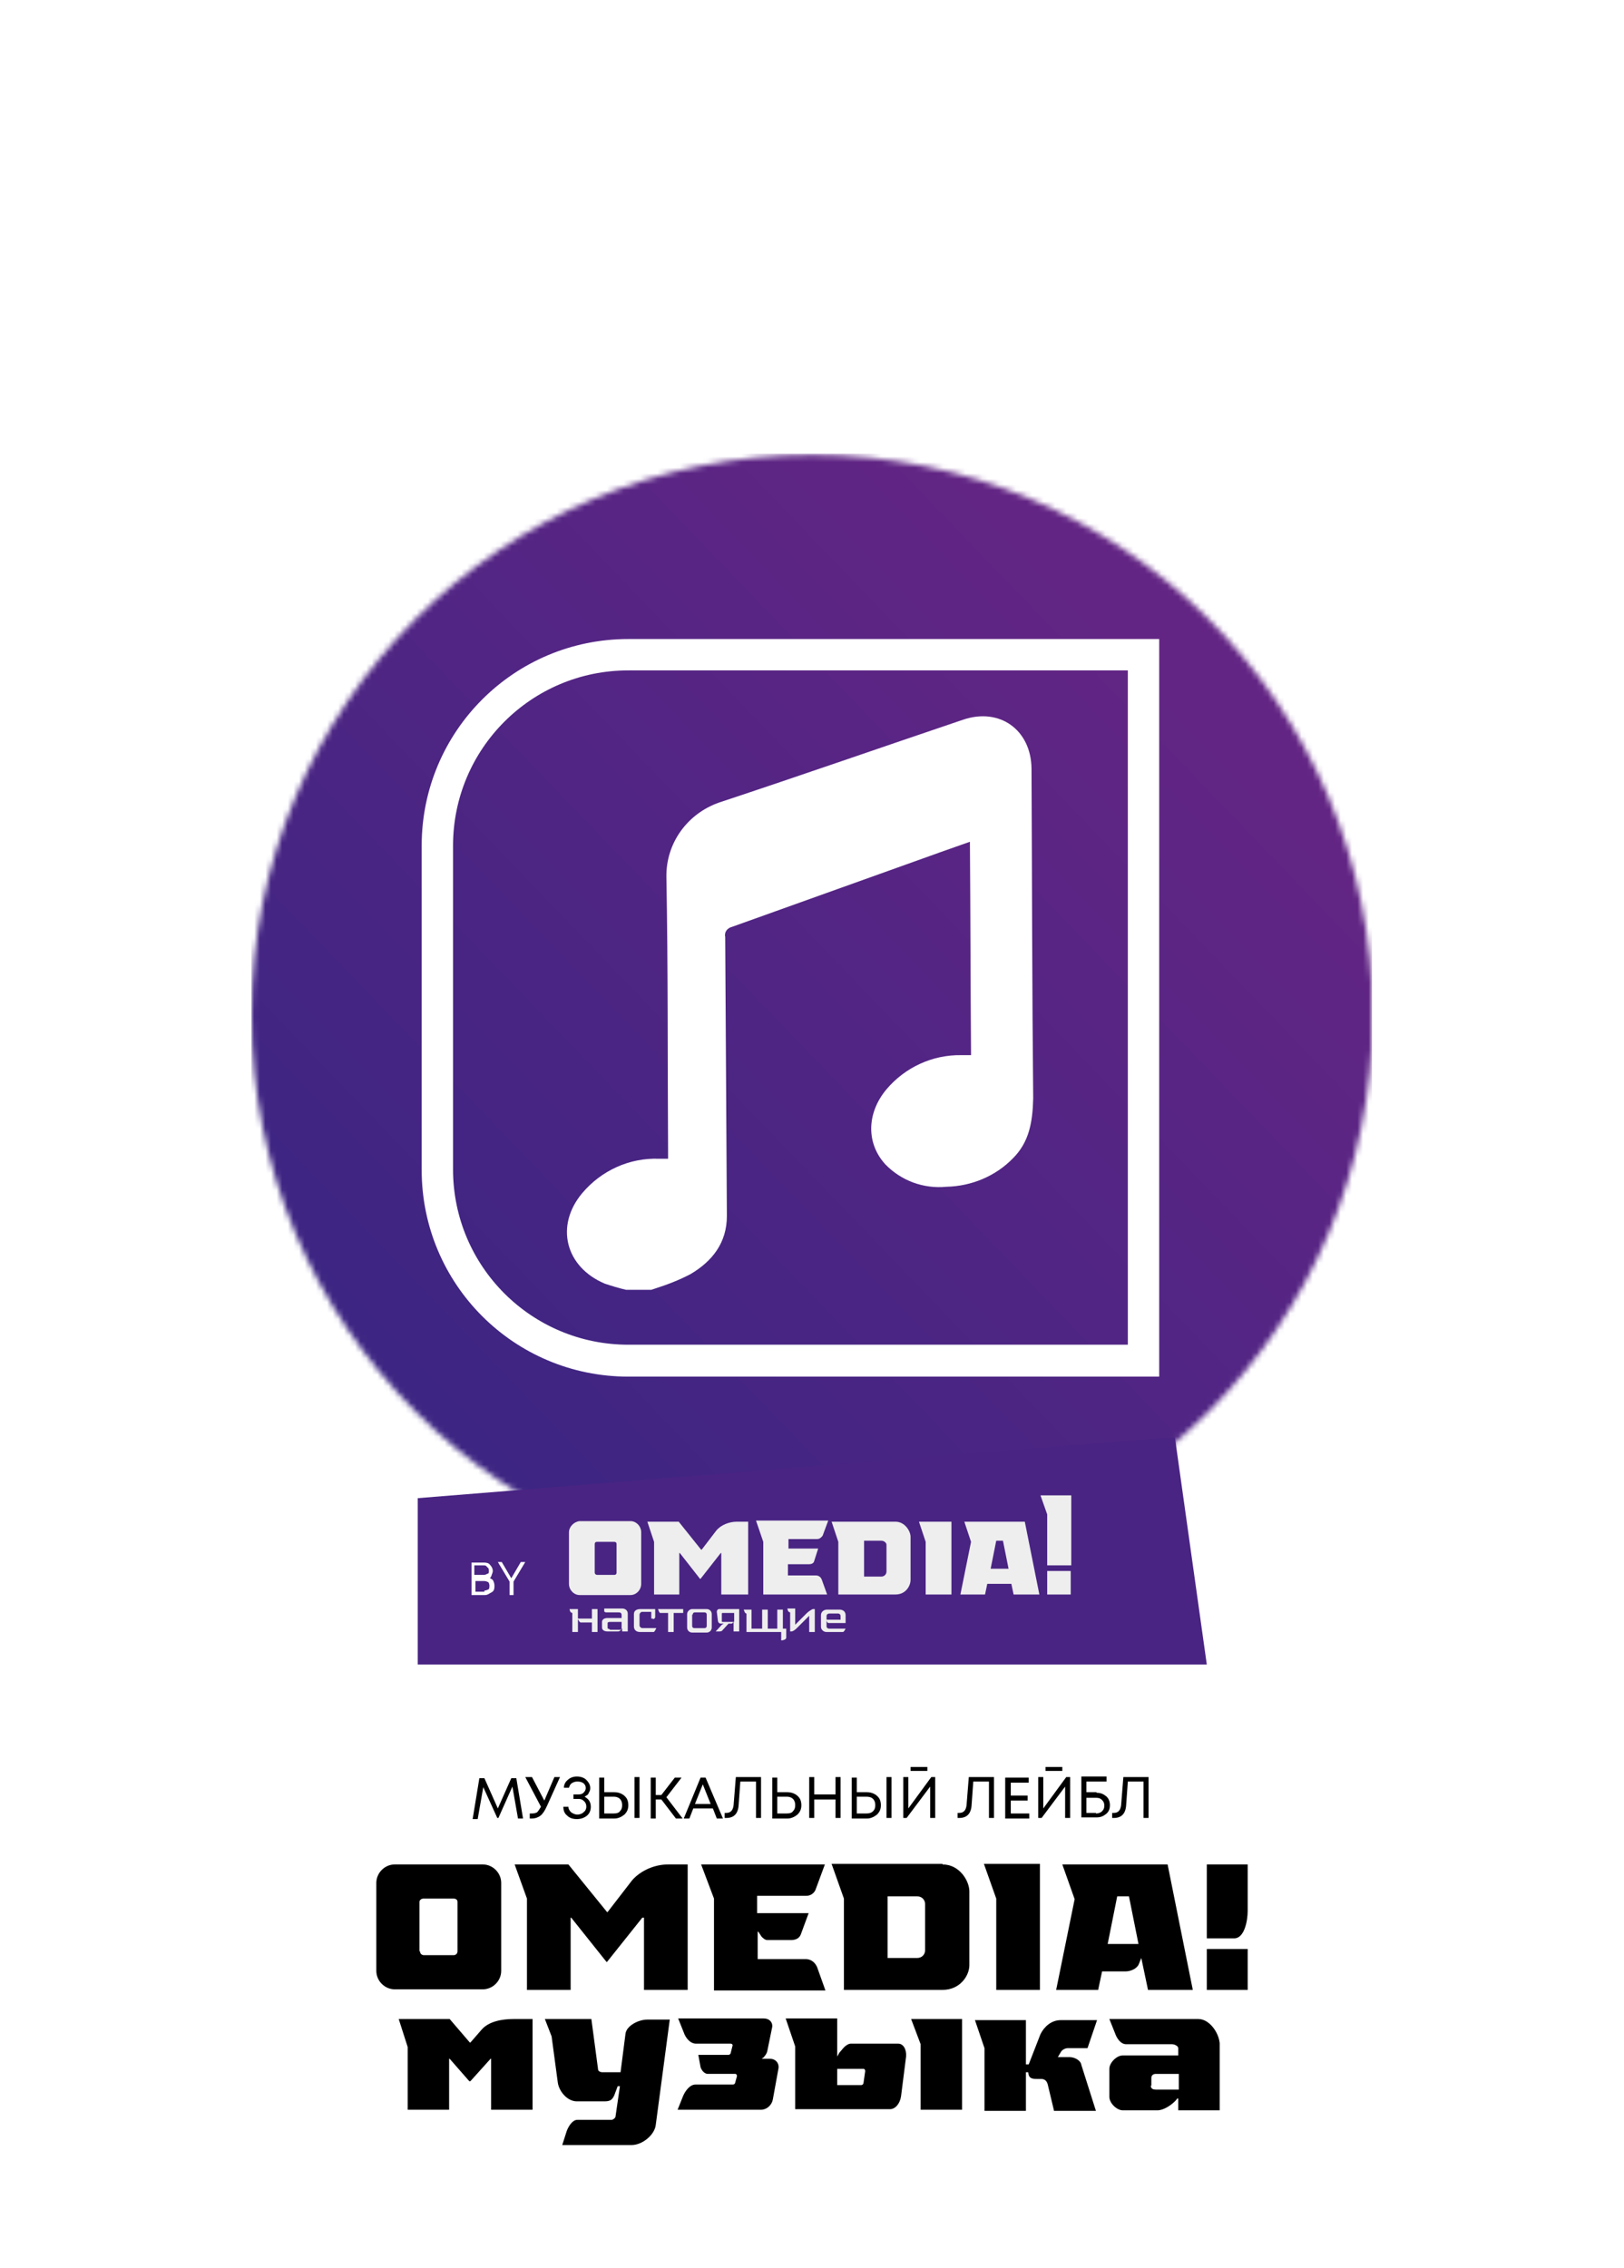 <?xml version="1.0" encoding="utf-8"?>
<!-- Generator: Adobe Illustrator 24.3.0, SVG Export Plug-In . SVG Version: 6.00 Build 0)  -->
<svg version="1.1" id="Слой_1" xmlns="http://www.w3.org/2000/svg" xmlns:xlink="http://www.w3.org/1999/xlink" x="0px" y="0px"
	 viewBox="0 0 290 405" style="enable-background:new 0 0 290 405;" xml:space="preserve">
<style type="text/css">
	.st0{fill:#FFFFFF;filter:url(#Adobe_OpacityMaskFilter);}
	.st1{mask:url(#mask0_54_4080_2_);}
	.st2{fill:url(#SVGID_3_);}
	.st3{fill-rule:evenodd;clip-rule:evenodd;fill:#492483;}
	.st4{fill-rule:evenodd;clip-rule:evenodd;fill:#EEEEEE;}
	.st5{fill:#FFFFFF;}
</style>
<g>
	<defs>
		<rect id="SVGID_1_" x="22" y="81" width="246" height="286"/>
	</defs>
	<clipPath id="SVGID_2_">
		<use xlink:href="#SVGID_1_"  style="overflow:visible;"/>
	</clipPath>
</g>
<g>
	<defs>
		<filter id="Adobe_OpacityMaskFilter" filterUnits="userSpaceOnUse" x="44.9" y="81" width="200.1" height="200.3">
			<feColorMatrix  type="matrix" values="1 0 0 0 0  0 1 0 0 0  0 0 1 0 0  0 0 0 1 0"/>
		</filter>
	</defs>
	<mask maskUnits="userSpaceOnUse" x="44.9" y="81" width="200.1" height="200.3" id="mask0_54_4080_2_">
		<path class="st0" d="M145,281.4c55.3,0,100.1-44.8,100.1-100.1c0-55.3-44.8-100.1-100.1-100.1c-55.3,0-100.1,44.8-100.1,100.1
			C44.9,236.5,89.7,281.4,145,281.4z"/>
	</mask>
	<g class="st1">
		
			<linearGradient id="SVGID_3_" gradientUnits="userSpaceOnUse" x1="72.005" y1="154.525" x2="210.596" y2="287.875" gradientTransform="matrix(1 0 0 -1 0 405.89)">
			<stop  offset="0" style="stop-color:#3C2583"/>
			<stop  offset="1" style="stop-color:#632584"/>
		</linearGradient>
		<path class="st2" d="M245.1,81H44.9v200.3h200.1V81z"/>
	</g>
	<path class="st3" d="M74.6,267.5l135.2-10.9l5.7,40.6H74.6V267.5z"/>
	<path class="st4" d="M106.2,275.7c0-0.2,0.1-0.4,0.4-0.4h3.1c0.2,0,0.4,0.1,0.4,0.4v5.1c0,0.2-0.1,0.4-0.4,0.4h-3.1
		c-0.2,0-0.4-0.2-0.4-0.4V275.7z M101.6,273.6v9.2c0,1.1,0.9,2,1.9,2h9.1c1,0,1.9-0.9,1.9-2v-9.2c0-1.1-0.9-2-1.9-2h-9.1
		C102.5,271.7,101.6,272.6,101.6,273.6z"/>
	<path class="st4" d="M129,284.7h4.6v-13h-2c-1.4,0-2.9,0.6-3.7,1.6l-2.6,3.4h-0.1l-4-5h-5.6l1.2,3.6v9.4h4.5v-7.4h0.1l3.6,4.6h0.1
		l3.6-4.6h0.1v7.4H129z"/>
	<path class="st4" d="M136.3,275.3v9.4h11.4l-0.9-2.5c-0.2-0.7-0.7-0.9-1.1-0.9h-5v-2h0.2h0.4h0.5h2.6c0.4,0,0.9-0.1,1-0.6l0.7-2.2
		h-5.3v-1.7h5.1c0.4,0,0.7-0.2,1-0.6l1-2.7h-12.9L136.3,275.3z"/>
	<path class="st4" d="M154.3,281.4v-6.3h3.1c0.5,0,0.9,0.4,0.9,0.7v4.8c0,0.5-0.4,0.9-0.9,0.9h-3.1V281.4z M148.5,271.7l1.2,3.6v9.4
		h10.2c1.9,0,2.7-1.6,2.7-2.6v-7.7c0-1-1-2.7-2.7-2.7H148.5z"/>
	<path class="st4" d="M164.1,271.7l1.2,3.6v9.4h4.6v-13H164.1z"/>
	<path class="st4" d="M177.9,275.1h1.2l1,5h-3.2L177.9,275.1z M175.9,284.7l0.4-1.9h2.5c0.5,0,1.5,0,1.5,0h0.2h0.1l0.4,1.9h4.6
		l-2.6-13h-10.8l1.2,3.6l-1.9,9.4H175.9z"/>
	<path class="st4" d="M185.8,267l1.2,3.4v9.1c0,0,1.7,0,2.9,0c1,0,1.4,0,1.4,0V267H185.8z M187,280.5v4.2h4.2v-4.2H187z"/>
	<path class="st4" d="M101.7,287.3c0.1,0.4,0.1,0.6,0.5,0.7v3.4h1v-2.2h0.1c0,0.1,0.2,0.5,0.4,0.5h2v1.7h1v-4.1h-1v1.7h-2.5v-1.7
		H101.7z"/>
	<path class="st4" d="M108.9,290.9c-0.1,0-0.4-0.1-0.4-0.2v-0.9c0-0.1,0.1-0.2,0.4-0.2h2.1v1.4H108.9z M107.9,287.7
		c0,0.1,0.2,0.2,0.4,0.2h2.2c0.4,0,0.5,0.2,0.5,0.5v0.5h-2.5c-0.5,0-1,0.2-1,0.7v1c0,0.5,0.5,0.7,1,0.7h1.9c0.2,0,0.5-0.2,0.6-0.5
		h0.1v0.5h1v-3.2c0-0.5-0.4-0.9-1-0.9h-3.2V287.7z"/>
	<path class="st4" d="M116.6,289.1c0.1,0,0.4-0.1,0.4-0.4v-1.4h-2.6c-0.6,0-1.2,0.2-1.2,0.9v2.2c0,0.6,0.4,1,1.1,1h2.4
		c0.2,0,0.4-0.5,0.5-0.7h-2.5c-0.2,0-0.5-0.2-0.5-0.5v-1.9c0-0.2,0.2-0.5,0.5-0.5h1.6v1.2H116.6z"/>
	<path class="st4" d="M117.5,287.3c0.1,0.2,0.2,0.7,0.4,0.7h1.4v3.4h1v-3.4h1.7v-0.7H117.5z"/>
	<path class="st4" d="M123.7,288.3c0-0.2,0.1-0.4,0.4-0.4h1.7c0.2,0,0.4,0.1,0.4,0.4v2c0,0.2-0.1,0.4-0.4,0.4H124
		c-0.2,0-0.4-0.1-0.4-0.4V288.3z M122.7,288.2v2.4c0,0.5,0.4,0.9,0.9,0.9h2.6c0.5,0,0.9-0.4,0.9-0.9v-2.4c0-0.5-0.4-0.9-0.9-0.9
		h-2.6C123.2,287.3,122.7,287.7,122.7,288.2z"/>
	<path class="st4" d="M128.9,288.2c0-0.1,0-0.2,0.1-0.2h2.1v1.6h-2c-0.1,0-0.2,0-0.2-0.1V288.2z M132.2,287.3h-3.8
		c-0.2,0-0.4,0.2-0.4,0.5l0.2,1.6c0,0.2,0.2,0.5,0.5,0.5h0.6c-0.1,0-0.2,0.1-0.4,0.2l-1.1,1.2h0.7c0.2,0,0.5-0.1,0.5-0.2l1.1-1.2
		h0.5c0.2,0,0.4-0.2,0.4-0.5v1.9h1v-4H132.2z"/>
	<path class="st4" d="M139.5,292.9c0.2,0,0.9-0.1,0.9-0.5v-1.6h-0.6v-3.4h-1v3.4h-1.7v-3.4h-1v3.4h-1.9v-3.4h-1.4
		c0.1,0.2,0.2,0.7,0.5,0.7v3.3h6.2V292.9z"/>
	<path class="st4" d="M145.2,287.3c-0.2,0-0.9,0.5-1.1,0.7l-2.1,2.1v-2.9h-1.4c0.1,0.4,0.1,0.6,0.5,0.7v3.4h0.2
		c0.4,0,0.9-0.5,1.1-0.7l2.1-2.1v2.9h1v-4.1H145.2z"/>
	<path class="st4" d="M147.6,289.2v-0.7c0-0.2,0.2-0.4,0.5-0.4h1.6c0.2,0,0.4,0.2,0.4,0.4v0.7H147.6z M147.6,291.4h2.9
		c0.2,0,0.4-0.4,0.5-0.6h-2.9c-0.2,0-0.5-0.1-0.5-0.4v-1.1c0,0.1,0.1,0.5,0.4,0.5h3v-1.4c0-0.6-0.4-1-1.1-1h-2.2
		c-0.6,0-1.1,0.4-1.1,1v2.1C146.6,290.9,147,291.4,147.6,291.4z"/>
	<path class="st5" d="M93.8,278.9l-2.1,3.5v2.4h-0.7v-2.4l-2.1-3.5h0.7l1.7,2.9l1.7-2.9H93.8z M86.5,284c0.2,0,0.5-0.1,0.7-0.2
		c0.2-0.1,0.2-0.4,0.2-0.7c0-0.2-0.1-0.5-0.2-0.6c-0.2-0.1-0.5-0.2-0.7-0.2h-1.6v1.9H86.5z M87.3,280.5c0-0.1,0-0.4-0.1-0.5
		c-0.1-0.1-0.2-0.2-0.4-0.4c-0.1-0.1-0.2-0.1-0.5-0.1h-1.6v1.7h1.7c0.2,0,0.5-0.1,0.6-0.2C87.3,281,87.3,280.8,87.3,280.5z
		 M87.5,281.8c0.2,0.1,0.5,0.2,0.6,0.5c0.1,0.2,0.2,0.5,0.2,0.9c0,0.5-0.1,0.9-0.5,1.1c-0.4,0.2-0.7,0.5-1.2,0.5h-2.4v-5.8h2.2
		c0.5,0,0.9,0.1,1.1,0.4c0.2,0.2,0.5,0.6,0.5,1.1c0,0.2-0.1,0.5-0.2,0.7C87.8,281.4,87.6,281.6,87.5,281.8z"/>
	<g>
		<path class="st5" d="M180.9,206.8c-3.1,3.2-7.4,5-11.9,5.1c-4.1,0.4-8.1-1.1-10.9-4c-3.4-3.7-3.4-9.1,0.2-13.4
			c3.3-3.9,8.2-6.2,13.4-6.1h1.7c-0.1-12.7-0.1-25.3-0.2-38.1l-5.1,1.8c-12.5,4.5-24.9,8.9-37.4,13.4c-0.8,0.2-1.4,0.9-1.2,1.8
			c0.1,16.6,0.2,33.2,0.3,49.8c0,4.8-2.6,8.1-6.5,10.4c-2.1,1.1-4.2,1.9-6.4,2.6l-0.6,0.2h-4.5c-1.3-0.3-2.6-0.7-3.8-1.1
			c-7.1-3-8.9-10.4-4-16.2c3.4-4,8.4-6.3,13.7-6.1h1.3h0.3v-1.5c-0.1-16.3,0-32.5-0.3-48.8c-0.1-6,3.7-11.3,9.4-13.3
			c14.5-4.8,29.1-9.9,43.6-14.8c6.5-2.2,12.1,1.8,12.2,8.7c0.1,19.6,0.1,39.3,0.3,58.9C184.4,200.3,183.8,203.9,180.9,206.8z"/>
		<path class="st5" d="M207,245.8h-94.8c-20.4,0-36.9-16.5-36.9-36.9V151c0-20.4,16.5-36.9,36.9-36.9H207V245.8z M112.2,119.7
			c-17.3,0-31.3,14-31.3,31.3v57.8c0,17.3,14,31.3,31.3,31.3h89.2V119.7H112.2z"/>
	</g>
	<g>
		<path d="M93.4,324.7h-0.9l-1-5.7l-2.5,5.6h-0.2l-2.5-5.5l-1,5.7h-0.9l1.2-7.3h0.9l2.4,5.4l2.4-5.4h0.9L93.4,324.7z"/>
		<path d="M99,317.3h1l-2.3,5.1c-0.4,0.9-0.8,1.5-1.2,1.8c-0.4,0.3-0.9,0.5-1.6,0.5h-0.3v-0.9h0.4c0.4,0,0.7-0.1,0.9-0.2
			c0.2-0.2,0.4-0.5,0.7-1l-2.8-5.3H95l2.2,4.2L99,317.3z"/>
		<path d="M104.4,320.8c0.3,0.2,0.6,0.4,0.8,0.7c0.2,0.3,0.3,0.7,0.3,1.1c0,0.6-0.2,1.2-0.7,1.6s-1.1,0.6-1.8,0.6
			c-0.7,0-1.3-0.2-1.7-0.6c-0.5-0.4-0.7-0.9-0.7-1.6h0.9c0,0.4,0.2,0.7,0.5,1c0.3,0.2,0.7,0.4,1.1,0.4c0.3,0,0.6-0.1,0.8-0.2
			s0.4-0.3,0.6-0.5c0.1-0.2,0.2-0.4,0.2-0.7c0-0.4-0.1-0.7-0.4-1c-0.3-0.3-0.6-0.4-1-0.4h-0.9v-0.8h0.9c0.4,0,0.7-0.1,0.9-0.3
			c0.2-0.2,0.4-0.5,0.4-0.8c0-0.4-0.1-0.6-0.4-0.9c-0.3-0.2-0.6-0.3-1.1-0.3c-0.4,0-0.7,0.1-1,0.3c-0.3,0.2-0.4,0.5-0.5,0.8h-0.9
			c0-0.6,0.3-1.1,0.7-1.4c0.4-0.4,1-0.6,1.6-0.6c0.7,0,1.3,0.2,1.7,0.6c0.4,0.4,0.7,0.9,0.7,1.4c0,0.2,0,0.4-0.1,0.6
			c-0.1,0.2-0.2,0.4-0.3,0.6C104.7,320.6,104.6,320.7,104.4,320.8z"/>
		<path d="M109.7,320c0.5,0,0.9,0.1,1.3,0.3c0.4,0.2,0.7,0.5,0.9,0.8s0.3,0.8,0.3,1.2c0,0.7-0.2,1.2-0.7,1.7
			c-0.5,0.4-1.1,0.7-1.8,0.7H107v-7.3h0.9v2.6H109.7z M109.6,323.8c0.5,0,0.9-0.1,1.1-0.4c0.3-0.3,0.4-0.6,0.4-1.1
			c0-0.4-0.1-0.8-0.4-1.1c-0.3-0.3-0.7-0.4-1.1-0.4h-1.7v3H109.6z M113.3,317.3h0.9v7.3h-0.9V317.3z"/>
		<path d="M120.7,324.7l-2.6-3.4h-1v3.4h-0.9v-7.3h0.9v3.1h1l2.4-3.1h1.2l-2.7,3.5l2.9,3.8H120.7z"/>
		<path d="M128,324.7l-0.7-1.8h-3.5l-0.7,1.8h-1l3-7.3h0.9l3.1,7.3H128z M125.5,318.6l-1.4,3.5h2.8L125.5,318.6z"/>
		<path d="M131.4,317.3h4.5v7.3H135v-6.5h-2.8l-0.3,4.2c-0.1,1.6-0.9,2.3-2.2,2.3h-0.3v-0.9h0.3c0.8,0,1.2-0.5,1.3-1.4L131.4,317.3z
			"/>
		<path d="M140.6,320c0.5,0,0.9,0.1,1.3,0.3c0.4,0.2,0.7,0.5,0.9,0.8s0.3,0.8,0.3,1.2c0,0.7-0.2,1.2-0.7,1.7
			c-0.5,0.4-1.1,0.7-1.8,0.7h-2.7v-7.3h0.9v2.6H140.6z M140.5,323.8c0.5,0,0.9-0.1,1.1-0.4c0.3-0.3,0.4-0.6,0.4-1.1
			c0-0.4-0.1-0.8-0.4-1.1c-0.3-0.3-0.7-0.4-1.1-0.4h-1.7v3H140.5z"/>
		<path d="M149.2,317.3h0.9v7.3h-0.9v-3.3h-3.8v3.3h-0.9v-7.3h0.9v3.1h3.8V317.3z"/>
		<path d="M154.8,320c0.5,0,0.9,0.1,1.3,0.3s0.7,0.5,0.9,0.8s0.3,0.8,0.3,1.2c0,0.7-0.2,1.2-0.7,1.7c-0.5,0.4-1.1,0.7-1.8,0.7h-2.7
			v-7.3h0.9v2.6H154.8z M154.7,323.8c0.5,0,0.9-0.1,1.2-0.4c0.3-0.3,0.4-0.6,0.4-1.1c0-0.4-0.1-0.8-0.4-1.1
			c-0.3-0.3-0.7-0.4-1.2-0.4H153v3H154.7z M158.3,317.3h0.9v7.3h-0.9V317.3z"/>
		<path d="M166.3,317.3h0.7v7.3h-0.9v-5.6l-4.2,5.6h-0.6v-7.3h0.9v5.6L166.3,317.3z M162.6,316.2v-0.7h3v0.7H162.6z"/>
		<path d="M173,317.3h4.5v7.3h-0.9v-6.5h-2.8l-0.3,4.2c-0.1,1.6-0.9,2.3-2.2,2.3h-0.3v-0.9h0.3c0.8,0,1.2-0.5,1.3-1.4L173,317.3z"/>
		<path d="M180.4,323.8h3.4v0.9h-4.3v-7.3h4.2v0.9h-3.2v2.3h3v0.9h-3V323.8z"/>
		<path d="M190.4,317.3h0.7v7.3h-0.9v-5.6l-4.2,5.6h-0.6v-7.3h0.9v5.6L190.4,317.3z M186.7,316.2v-0.7h3v0.7H186.7z"/>
		<path d="M195.8,320.1c0.7,0,1.2,0.2,1.7,0.6s0.7,1,0.7,1.6c0,0.7-0.2,1.2-0.7,1.6s-1,0.6-1.7,0.6h-2.7v-7.3h4.5v0.9H194v1.9H195.8
			z M195.7,323.8c0.4,0,0.8-0.1,1.1-0.4c0.3-0.3,0.4-0.6,0.4-1c0-0.4-0.1-0.7-0.4-1s-0.6-0.4-1.1-0.4H194v2.7H195.7z"/>
		<path d="M200.6,317.3h4.5v7.3h-0.9v-6.5h-2.8l-0.3,4.2c-0.1,1.6-0.9,2.3-2.2,2.3h-0.3v-0.9h0.3c0.8,0,1.2-0.5,1.3-1.4L200.6,317.3
			z"/>
	</g>
	<g>
		<path d="M70.5,332.9h15.7c1.8,0,3.3,1.5,3.3,3.3v15.7c0,1.8-1.5,3.3-3.3,3.3H70.5c-1.8,0-3.3-1.5-3.3-3.3v-15.7
			C67.2,334.4,68.7,332.9,70.5,332.9z M75,348.4c0,0.4,0.3,0.7,0.7,0.7H81c0.4,0,0.7-0.3,0.7-0.7v-8.8c0-0.4-0.3-0.6-0.7-0.6h-5.4
			c-0.4,0-0.7,0.3-0.7,0.6V348.4z"/>
		<path d="M114.8,342.4h-0.1l-6.3,7.9h-0.1l-6.3-7.9h-0.1v12.9h-7.8V339l-2.2-6.1h9.6l6.9,8.5h0.1l4.4-5.7c1.6-1.8,4.1-2.8,6.4-2.8
			h3.5v22.4h-7.8V342.4z"/>
		<path d="M125.2,332.9h22.1l-1.7,4.6c-0.3,0.6-0.9,1-1.6,1h-8.8v3.1h9.2l-1.4,3.8c-0.3,0.8-1.1,1-1.7,1H137c-0.4,0-0.8-0.4-1-0.6
			l-0.6-0.9h-0.1v4.9h8.6c0.6,0,1.5,0.3,2,1.4l1.5,4.2h-19.9V339L125.2,332.9z"/>
		<path d="M168.3,332.9c3.1,0,4.8,3,4.8,4.8v13.2c0,1.8-1.6,4.4-4.8,4.4h-17.6V339l-2.2-6.2H168.3z M163.8,349.6
			c0.8,0,1.4-0.6,1.4-1.4V340c0-0.8-0.6-1.4-1.4-1.4h-5.3v11H163.8z"/>
		<path d="M185.7,332.9v22.4h-7.8V339l-2.2-6.2H185.7z"/>
		<path d="M188.6,355.3l3.3-16.2l-2.2-6.2h18.8l4.5,22.4h-8l-1.2-5.7l-0.4,1c-0.3,0.9-1.5,1.4-2.4,1.4h-4.2l-0.7,3.3H188.6z
			 M197.8,347.1h5.5l-1.7-8.5h-2.1L197.8,347.1z"/>
		<path d="M222.8,332.9v8.3c0,1.8-0.6,4.9-2.4,4.9h-4.9v-13.2H222.8z M222.8,348v7.3h-7.3V348H222.8z"/>
	</g>
	<g>
		<path d="M71.2,360.5h9.1l3.6,4.2h0.1l2-2.3c1.3-1.5,3.7-1.9,5.7-1.9h3.4v16.2h-7.4v-9.1h-0.1l-3.6,4h-0.2l-3.5-4h-0.1v9.1h-7.4
			v-11.2h0L71.2,360.5z"/>
		<path d="M110.8,370.1l0.9-7c0.2-1.4,2.3-2.5,3.9-2.5h4l-2.5,18.8c-0.2,1.8-2.4,3.6-4.3,3.6h-12.4l0.8-2.5c0.3-0.8,1-2,1.9-2h6.1
			c0.3,0,0.6-0.3,0.7-0.5l0.8-5.5h-0.4l-0.6,1.6c-0.4,0.9-0.8,1.1-1.8,1.1h-4.9c-1.7,0-3.2-1.8-3.4-3.4l-1.1-8.2l-1.2-3.1h8.3l1.2,9
			c0,0.3,0.4,0.5,0.7,0.5H110.8z"/>
		<path d="M124.7,366.9h5.4c0.2,0,0.4-0.2,0.4-0.4l0.3-1.2c0.1-0.2-0.1-0.4-0.3-0.4h-6.2c-1.1,0-1.9-1.1-2.2-2l-1-2.5h15.3
			c1,0,1.6,0.7,1.5,1.5l-0.9,4.4c-0.1,0.4-0.4,0.8-0.7,1.1l-0.3,0.2h1.5c1,0,1.7,0.8,1.5,1.8l-1,5.5c-0.2,1-1.1,1.8-2.1,1.8h-14.9
			l1-2.5c0.4-0.9,1.2-2,2.2-2h6.7c0.2,0,0.4-0.2,0.4-0.4l0.3-1.1c0-0.2-0.1-0.4-0.3-0.4h-4.9c-0.6,0-1.1-0.6-1.3-1.2L124.7,366.9z"
			/>
		<path d="M149.5,360.5v6.7c0.1-0.2,0.3-0.5,0.4-0.7c0.2-0.2,0.4-0.5,0.6-0.7c0.4-0.5,1-0.9,1.4-0.9h8.5c0.9,0,1.5,1,1.4,2.3
			l-0.9,7.1c-0.2,1.3-1,2.3-2,2.3h-16.9v-11.2l-1.7-5H149.5z M149.5,369.4v2.9h4.3c0.2,0,0.4-0.2,0.4-0.4l0.3-2.1
			c0-0.2-0.1-0.4-0.3-0.4H149.5z M171.8,360.5v16.2h-7.4V365l-1.7-4.5H171.8z"/>
		<path d="M188.2,376.8l-1.1-4.6c-0.2-0.8-0.7-1-1.2-1h-0.6c-0.7,0-1.4,0-1.6-0.7l-0.1-0.5h-0.4v6.9h-7.4v-11.2l-1.7-5h9.1v7.9h0.5
			l2.1-5.4c0.7-1.4,2-2.5,3.6-2.5h6.5l-1.7,5h-3.5c-0.5,0-1,0.3-1.2,0.6l-0.6,1h2.1c0.9,0,2,0.6,2.1,1.4l2.6,8.2H188.2z"/>
		<path d="M198.1,360.5H214c1.9,0,3.6,2.3,3.8,4.3v12h-7.4v-2.1h-0.2c-0.1,0.2-0.3,0.4-0.4,0.5c-0.8,0.8-2.1,1.6-3.1,1.6h-6.2
			c-1.1,0-2.4-1.3-2.4-2.4v-5c0-1.1,1.3-2.4,2.4-2.4h9.9v-1.3c0-0.4-0.7-0.7-1.1-0.7h-8.2c-1,0-1.7-1.1-2-2L198.1,360.5z
			 M205.5,372.4c0,0.6,0.5,0.7,0.9,0.7h4.1v-2.8h-4.1c-0.4,0-0.8,0.2-0.8,0.7V372.4z"/>
	</g>
</g>
</svg>
